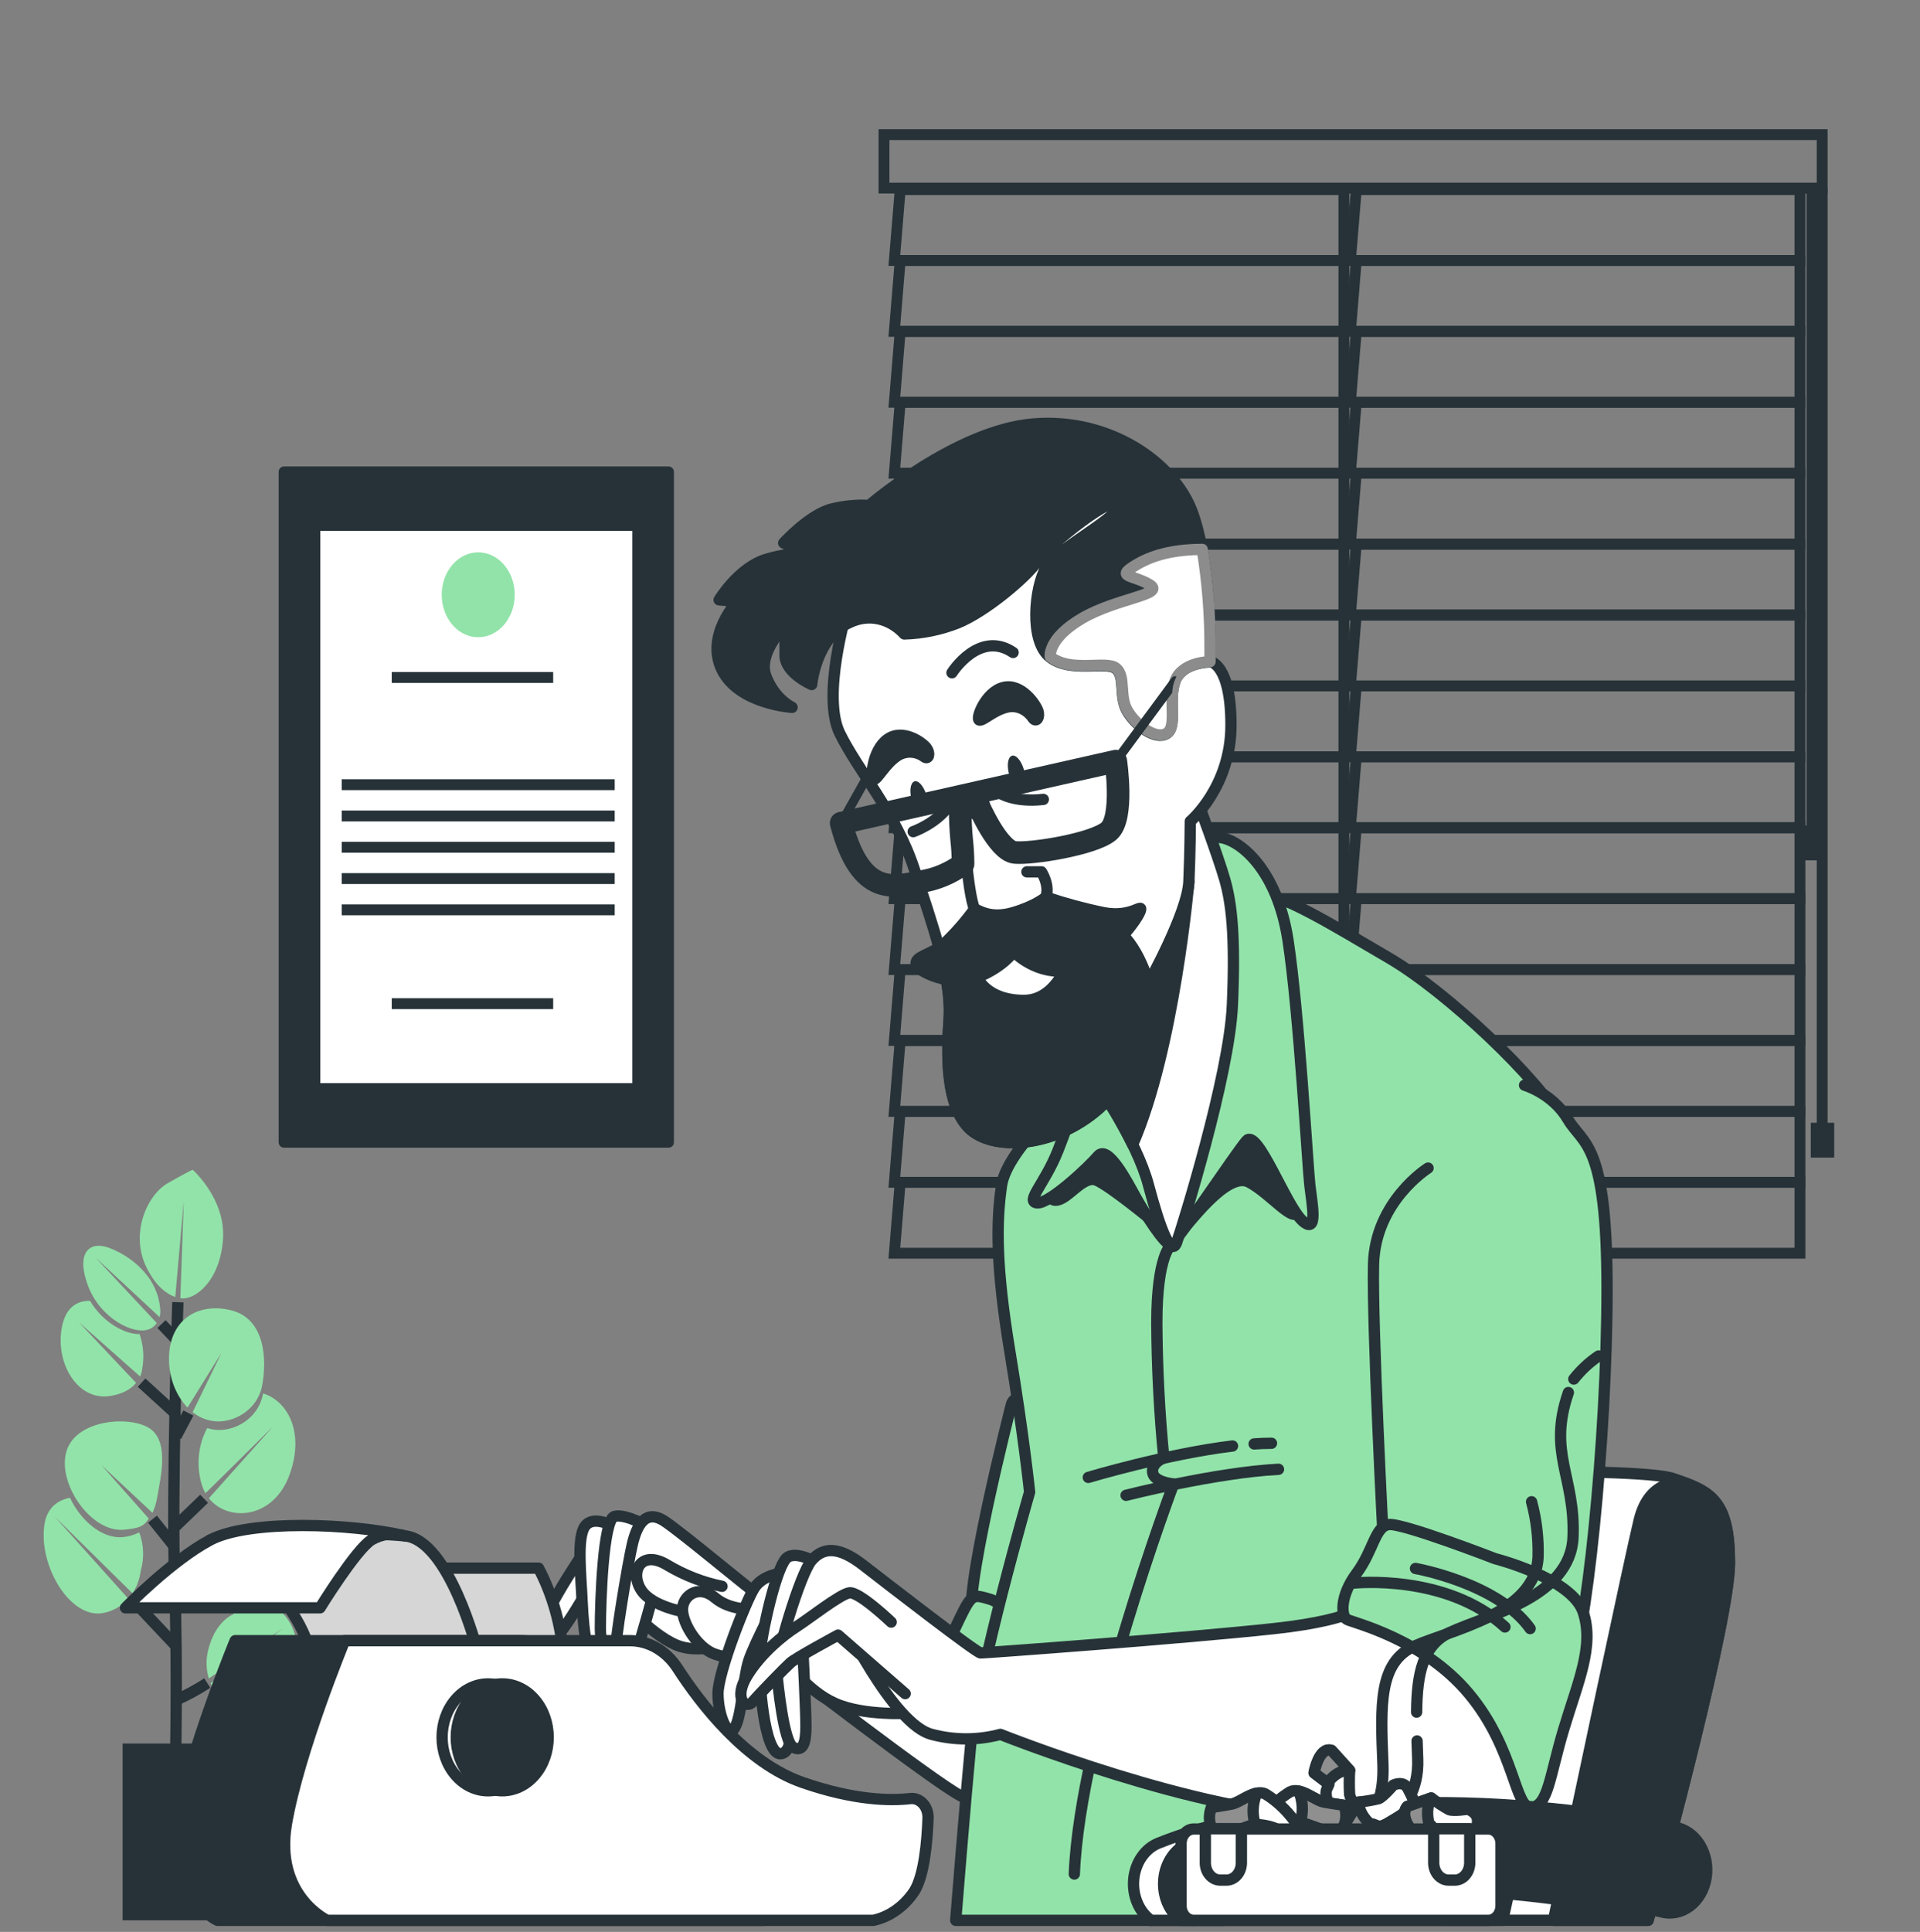 <svg width="168" height="169" viewBox="0 0 168 169" fill="none" xmlns="http://www.w3.org/2000/svg">
<rect x="0" y="0" width="168" height="169" fill="#808080" stroke="none"/>
<path d="M58.494 41.281H24.857V99.923H58.494V41.281Z" fill="#263238" stroke="#263238" stroke-width="0.952" stroke-linecap="round" stroke-linejoin="round"/>
<path d="M55.804 45.968H27.55V95.227H55.804V45.968Z" fill="white" stroke="#263238" stroke-width="0.952" stroke-linecap="round" stroke-linejoin="round"/>
<path d="M41.844 55.745C43.608 55.745 45.039 54.082 45.039 52.031C45.039 49.98 43.608 48.317 41.844 48.317C40.079 48.317 38.649 49.98 38.649 52.031C38.649 54.082 40.079 55.745 41.844 55.745Z" fill="#92E3A9"/>
<path d="M34.276 59.262H48.403" stroke="#263238" stroke-width="0.952" stroke-miterlimit="10"/>
<path d="M34.276 87.8H48.403" stroke="#263238" stroke-width="0.952" stroke-miterlimit="10"/>
<path d="M29.904 68.644H53.786" stroke="#263238" stroke-width="0.952" stroke-miterlimit="10"/>
<path d="M29.904 71.381H53.786" stroke="#263238" stroke-width="0.952" stroke-miterlimit="10"/>
<path d="M29.904 74.116H53.786" stroke="#263238" stroke-width="0.952" stroke-miterlimit="10"/>
<path d="M29.904 76.856H53.786" stroke="#263238" stroke-width="0.952" stroke-miterlimit="10"/>
<path d="M29.904 79.592H53.786" stroke="#263238" stroke-width="0.952" stroke-miterlimit="10"/>
<path d="M15.339 155.257C15.339 155.257 15.558 146.195 15.283 138.414C15.007 130.634 15.562 113.914 15.562 113.914" stroke="#263238" stroke-width="0.988" stroke-miterlimit="10"/>
<path d="M15.435 123.732L12.388 120.951" stroke="#263238" stroke-width="0.988" stroke-miterlimit="10"/>
<path d="M15.403 125.651L16.484 123.609" stroke="#263238" stroke-width="0.988" stroke-miterlimit="10"/>
<path d="M15.155 133.712L17.859 131.111" stroke="#263238" stroke-width="0.988" stroke-miterlimit="10"/>
<path d="M15.562 117.333L14.134 115.825" stroke="#263238" stroke-width="0.988" stroke-miterlimit="10"/>
<path d="M15.127 135.124L13.342 132.894" stroke="#263238" stroke-width="0.988" stroke-miterlimit="10"/>
<path d="M15.286 143.869L11.565 139.926" stroke="#263238" stroke-width="0.988" stroke-miterlimit="10"/>
<path d="M15.382 148.73C16.329 148.304 17.25 147.805 18.139 147.234" stroke="#263238" stroke-width="0.988" stroke-miterlimit="10"/>
<path d="M13.328 125.133C11.837 123.79 6.832 124.028 5.856 126.83C4.881 129.631 7.942 134.142 10.896 133.813C12.052 133.686 12.551 133.592 13.017 132.844L8.885 128.177L13.339 132.339C13.469 132.07 13.572 131.784 13.646 131.488C13.702 131.269 13.748 131.047 13.784 130.823C14.07 129.159 14.724 126.386 13.328 125.133Z" fill="#92E3A9"/>
<path d="M23.016 121.9C23.016 121.929 23.016 121.962 22.998 121.995C22.595 124.074 20.552 125.253 18.835 125.076C18.596 125.05 18.359 125.001 18.128 124.928C17.726 125.672 17.477 126.512 17.4 127.386C17.323 128.259 17.419 129.141 17.683 129.964C17.759 130.196 17.857 130.416 17.976 130.622C18.495 130.141 23.899 124.776 23.899 124.776L18.276 131.069C19.966 133.177 23.949 132.889 25.345 128.978C26.741 125.068 24.971 122.459 23.016 121.9Z" fill="#92E3A9"/>
<path d="M20.263 114.633C17.347 113.89 14.738 115.426 14.788 118.963C14.796 119.75 14.944 120.527 15.222 121.245C15.501 121.962 15.904 122.605 16.407 123.133L19.383 118.339L16.855 123.535C17.091 123.719 17.343 123.876 17.605 124.004C17.976 124.176 18.366 124.285 18.764 124.328C20.478 124.501 22.525 123.322 22.928 121.243C23.38 118.906 23.178 115.377 20.263 114.633Z" fill="#92E3A9"/>
<path d="M16.859 102.33C16.859 102.33 16.559 102.433 14.692 103.493C12.826 104.553 11.352 107.987 12.84 110.92C13.678 112.592 14.65 113.224 15.336 113.459L16.081 105.029L15.781 113.57C15.922 113.588 16.064 113.588 16.205 113.57C17.417 113.422 19.337 111.737 19.517 108.283C19.697 104.828 16.859 102.33 16.859 102.33Z" fill="#92E3A9"/>
<path d="M8.338 109.988L13.964 115.217C14.026 114.979 14.044 114.728 14.017 114.482C13.759 111.487 11.19 109.753 9.493 109.141C7.797 108.529 6.62 109.63 7.709 112.497C8.797 115.365 11.664 116.729 12.939 116.314C13.245 116.223 13.519 116.022 13.72 115.739L8.338 109.988Z" fill="#92E3A9"/>
<path d="M12.211 116.7C10.995 116.745 9.03 115.739 7.882 113.796C6.701 113.767 5.722 114.416 5.408 116.137C4.835 119.259 6.775 122.529 9.575 122.127C10.798 121.954 11.504 121.465 11.907 120.973L6.899 115.665L12.257 120.41C12.361 120.187 12.427 119.943 12.452 119.691C12.628 118.688 12.544 117.648 12.211 116.7Z" fill="#92E3A9"/>
<path d="M12.18 134.052C11.725 134.283 11.239 134.422 10.745 134.463C8.914 134.635 7.048 132.992 6.125 131.024C5.001 131.234 4.103 131.936 3.888 133.362C3.333 137.014 6.242 141.828 9.189 141.068C9.955 140.895 10.664 140.477 11.236 139.861L4.803 132.688L11.593 139.38C11.981 138.799 12.231 138.109 12.317 137.379C12.636 136.29 12.586 135.101 12.18 134.052Z" fill="#92E3A9"/>
<path d="M25.091 141.546C22.935 138.641 20.365 141.242 20.365 141.242C20.365 141.242 18.789 141.845 18.195 144.438C18.01 145.225 18.037 146.059 18.273 146.828L24.765 142.441L18.432 147.247C19.022 148.55 20.312 149.347 22.076 148.772C24.935 147.831 27.25 144.45 25.091 141.546Z" fill="#92E3A9"/>
<path d="M19.711 152.521H10.727V167.984H19.711V152.521Z" fill="#263238"/>
<path d="M117.589 16.584H78.767L78.255 22.787H117.589V16.584Z" stroke="#263238" stroke-width="0.948" stroke-miterlimit="10"/>
<path d="M117.589 22.786H78.767L78.255 28.989H117.589V22.786Z" stroke="#263238" stroke-width="0.948" stroke-miterlimit="10"/>
<path d="M117.589 28.989H78.767L78.255 35.192H117.589V28.989Z" stroke="#263238" stroke-width="0.948" stroke-miterlimit="10"/>
<path d="M117.589 35.192H78.767L78.255 41.395H117.589V35.192Z" stroke="#263238" stroke-width="0.948" stroke-miterlimit="10"/>
<path d="M117.589 41.395H78.767L78.255 47.599H117.589V41.395Z" stroke="#263238" stroke-width="0.948" stroke-miterlimit="10"/>
<path d="M117.589 47.6H78.767L78.255 53.803H117.589V47.6Z" stroke="#263238" stroke-width="0.948" stroke-miterlimit="10"/>
<path d="M117.589 53.802H78.767L78.255 60.005H117.589V53.802Z" stroke="#263238" stroke-width="0.948" stroke-miterlimit="10"/>
<path d="M117.589 60.005H78.767L78.255 66.208H117.589V60.005Z" stroke="#263238" stroke-width="0.948" stroke-miterlimit="10"/>
<path d="M117.589 66.208H78.767L78.255 72.411H117.589V66.208Z" stroke="#263238" stroke-width="0.948" stroke-miterlimit="10"/>
<path d="M117.589 72.411H78.767L78.255 78.614H117.589V72.411Z" stroke="#263238" stroke-width="0.948" stroke-miterlimit="10"/>
<path d="M117.589 78.614H78.767L78.255 84.817H117.589V78.614Z" stroke="#263238" stroke-width="0.948" stroke-miterlimit="10"/>
<path d="M117.589 84.817H78.767L78.255 91.02H117.589V84.817Z" stroke="#263238" stroke-width="0.948" stroke-miterlimit="10"/>
<path d="M117.589 91.02H78.767L78.255 97.224H117.589V91.02Z" stroke="#263238" stroke-width="0.948" stroke-miterlimit="10"/>
<path d="M117.589 97.224H78.767L78.255 103.427H117.589V97.224Z" stroke="#263238" stroke-width="0.948" stroke-miterlimit="10"/>
<path d="M117.589 103.427H78.767L78.255 109.63H117.589V103.427Z" stroke="#263238" stroke-width="0.948" stroke-miterlimit="10"/>
<path d="M157.496 16.584H118.674L118.162 22.787H157.496V16.584Z" stroke="#263238" stroke-width="0.948" stroke-miterlimit="10"/>
<path d="M157.496 22.786H118.674L118.162 28.989H157.496V22.786Z" stroke="#263238" stroke-width="0.948" stroke-miterlimit="10"/>
<path d="M157.496 28.989H118.674L118.162 35.192H157.496V28.989Z" stroke="#263238" stroke-width="0.948" stroke-miterlimit="10"/>
<path d="M157.496 35.192H118.674L118.162 41.395H157.496V35.192Z" stroke="#263238" stroke-width="0.948" stroke-miterlimit="10"/>
<path d="M157.496 41.395H118.674L118.162 47.599H157.496V41.395Z" stroke="#263238" stroke-width="0.948" stroke-miterlimit="10"/>
<path d="M157.496 47.6H118.674L118.162 53.803H157.496V47.6Z" stroke="#263238" stroke-width="0.948" stroke-miterlimit="10"/>
<path d="M157.496 53.802H118.674L118.162 60.005H157.496V53.802Z" stroke="#263238" stroke-width="0.948" stroke-miterlimit="10"/>
<path d="M157.496 60.005H118.674L118.162 66.208H157.496V60.005Z" stroke="#263238" stroke-width="0.948" stroke-miterlimit="10"/>
<path d="M157.496 66.208H118.674L118.162 72.411H157.496V66.208Z" stroke="#263238" stroke-width="0.948" stroke-miterlimit="10"/>
<path d="M157.496 72.411H118.674L118.162 78.614H157.496V72.411Z" stroke="#263238" stroke-width="0.948" stroke-miterlimit="10"/>
<path d="M157.496 78.614H118.674L118.162 84.817H157.496V78.614Z" stroke="#263238" stroke-width="0.948" stroke-miterlimit="10"/>
<path d="M157.496 84.817H118.674L118.162 91.02H157.496V84.817Z" stroke="#263238" stroke-width="0.948" stroke-miterlimit="10"/>
<path d="M157.496 91.02H118.674L118.162 97.224H157.496V91.02Z" stroke="#263238" stroke-width="0.948" stroke-miterlimit="10"/>
<path d="M157.496 97.224H118.674L118.162 103.427H157.496V97.224Z" stroke="#263238" stroke-width="0.948" stroke-miterlimit="10"/>
<path d="M157.496 103.427H118.674L118.162 109.63H157.496V103.427Z" stroke="#263238" stroke-width="0.948" stroke-miterlimit="10"/>
<path d="M159.44 11.777H77.35V16.456H159.44V11.777Z" stroke="#263238" stroke-width="0.948" stroke-miterlimit="10"/>
<path d="M159.44 16.46V98.875" stroke="#263238" stroke-width="0.948" stroke-miterlimit="10"/>
<path d="M158.546 16.592V73.134" stroke="#263238" stroke-width="0.948" stroke-miterlimit="10"/>
<path d="M160.019 98.69H158.917V100.79H160.019V98.69Z" fill="#263238" stroke="#263238" stroke-width="0.948" stroke-miterlimit="10"/>
<path d="M159.026 72.686H157.923V74.786H159.026V72.686Z" fill="#263238" stroke="#263238" stroke-width="0.948" stroke-miterlimit="10"/>
<path d="M144.21 167.987C145.624 162.861 151.328 141.626 151.328 136.73C151.328 131.155 149.628 130.436 146.38 129.335C143.132 128.234 116.207 128.797 112.959 129.697C109.711 130.596 108.315 134.215 107.696 137.432C107.138 140.353 101.921 163.469 100.907 167.967L144.21 167.987Z" fill="white" stroke="#263238" stroke-width="0.988" stroke-linecap="round" stroke-linejoin="round"/>
<path d="M144.21 167.988C145.624 162.862 151.328 141.627 151.328 136.731C151.328 131.735 149.96 130.638 147.334 129.689L147.306 129.718C147.306 129.718 144.365 129.18 143.436 132.955C142.701 135.946 137.897 158.651 135.925 167.988H144.21Z" fill="#263238" stroke="#263238" stroke-width="0.988" stroke-linecap="round" stroke-linejoin="round"/>
<path d="M54.002 139.622C54.002 139.622 56.829 142.909 59.141 143.887C61.452 144.864 64.156 143.476 64.156 143.476C64.156 143.476 62.442 137.786 58.526 135.227C54.61 132.668 53.023 136.78 54.002 139.622Z" fill="white" stroke="#263238" stroke-width="0.988" stroke-linecap="round" stroke-linejoin="round"/>
<path d="M51.188 135.642C51.188 135.642 46.173 142.892 47.272 143.886C48.371 144.88 51.309 139.055 51.676 138.768C52.044 138.48 52.779 135.781 51.188 135.642Z" fill="white" stroke="#263238" stroke-width="0.988" stroke-linecap="round" stroke-linejoin="round"/>
<path d="M53.634 133.509C53.634 133.509 51.92 132.511 51.188 133.509C50.457 134.507 50.835 137.773 50.941 140.189C51.047 142.604 51.432 146.305 52.655 145.451C53.878 144.597 53.758 137.773 53.758 136.208C53.761 135.306 53.719 134.405 53.634 133.509Z" fill="white" stroke="#263238" stroke-width="0.988" stroke-linecap="round" stroke-linejoin="round"/>
<path d="M56.939 133.649C56.939 133.649 54.733 132.372 53.758 132.655C52.782 132.939 52.532 140.05 52.532 142.465C52.532 144.881 54.122 146.306 54.613 145.312C55.105 144.318 55.592 136.919 55.96 135.781C56.214 135.029 56.543 134.314 56.939 133.649Z" fill="white" stroke="#263238" stroke-width="0.988" stroke-linecap="round" stroke-linejoin="round"/>
<path d="M84.235 145.451C84.235 145.451 83.624 144.313 78.732 143.175C73.84 142.037 67.231 140.049 66.496 139.622C65.761 139.195 59.872 134.224 58.162 133.082C56.451 131.94 55.712 133.493 55.334 135.07C54.956 136.648 53.744 143.886 53.864 144.597C53.984 145.307 55.087 146.306 55.454 145.311C55.822 144.317 57.413 138.628 57.536 138.057C57.66 137.486 61.572 142.608 62.551 143.746C63.531 144.884 64.63 145.595 65.976 145.595C66.712 145.602 67.448 145.554 68.178 145.451C68.178 145.451 81.634 155.832 84.083 157.11C86.532 158.387 88.607 156.826 88.851 155.976C89.095 155.125 89.342 150.003 87.996 148.171C86.649 146.338 84.235 145.451 84.235 145.451Z" fill="white" stroke="#263238" stroke-width="0.988" stroke-linecap="round" stroke-linejoin="round"/>
<path d="M63.177 138.768C61.516 138.432 59.908 137.809 58.406 136.919C56.08 135.498 55.101 137.49 56.08 139.055C57.059 140.621 60.116 141.044 60.116 141.044C60.116 141.044 61.954 144.457 64.524 145.312C65.271 145.553 66.06 145.561 66.811 145.336C67.562 145.111 68.249 144.661 68.804 144.03" fill="white"/>
<path d="M63.177 138.768C61.516 138.432 59.908 137.809 58.406 136.919C56.08 135.498 55.101 137.49 56.08 139.055C57.059 140.621 60.116 141.044 60.116 141.044C60.116 141.044 61.954 144.457 64.524 145.312C65.271 145.553 66.06 145.561 66.811 145.336C67.562 145.111 68.249 144.661 68.804 144.03" stroke="#263238" stroke-width="0.988" stroke-linecap="round" stroke-linejoin="round"/>
<path d="M88.501 122.845C88.501 122.845 83.973 140.476 85.196 141.897C86.419 143.319 90.579 146.872 91.205 146.005C91.83 145.139 93.65 138.04 93.65 133.92C93.65 129.799 89.356 120.285 88.501 122.845Z" fill="#92E3A9" stroke="#263238" stroke-width="0.988" stroke-linecap="round" stroke-linejoin="round"/>
<path d="M92.657 144.741C92.657 144.741 88.133 140.333 86.649 139.906C85.165 139.479 85.058 139.339 83.959 141.615C82.86 143.891 82.493 144.901 83.472 145.723C84.451 146.544 87.875 151.979 90.077 152.407C92.279 152.834 92.905 148.865 92.657 144.741Z" fill="#92E3A9" stroke="#263238" stroke-width="0.988" stroke-linecap="round" stroke-linejoin="round"/>
<path d="M83.624 167.988H131.486C131.886 166.206 134.699 153.528 135.727 147.584C136.83 141.188 138.788 118.721 138.788 115.024C138.788 111.327 138.665 101.878 136.706 98.181C134.748 94.484 126.676 86.806 121.537 83.803C116.398 80.8 112.347 78.257 109.672 77.974C106.996 77.691 97.192 87.073 94.121 95.322C94.121 95.322 88.112 100.441 87.635 103.711C87.158 106.981 87.147 110.879 88.37 118.273C89.593 125.668 90.091 130.528 90.091 130.528C90.091 130.528 85.564 146.163 84.942 152.563C84.394 158.388 83.737 166.567 83.624 167.988Z" fill="#92E3A9" stroke="#263238" stroke-width="0.988" stroke-linecap="round" stroke-linejoin="round"/>
<path d="M92.675 103.253C92.675 103.253 91.329 104.995 92.375 104.995C93.421 104.995 94.771 102.732 95.969 103.253C97.167 103.775 100.758 106.733 100.758 106.733C100.758 106.733 102.706 108.302 103.303 107.78C103.9 107.259 107.346 102.387 109.294 103.414C111.241 104.441 113.334 107.242 113.634 105.85C113.934 104.457 111.687 97.843 110.789 94.713C109.891 91.582 100.461 89.841 97.005 93.32C93.548 96.8 92.675 103.253 92.675 103.253Z" fill="#263238" stroke="#263238" stroke-width="0.988" stroke-linecap="round" stroke-linejoin="round"/>
<path d="M102.487 108.887C102.487 108.887 101.221 109.762 101.221 115.735C101.245 119.679 101.449 123.618 101.833 127.537C101.833 127.537 100.733 127.948 100.857 128.815C100.981 129.681 102.692 129.813 102.692 129.813C102.692 129.813 94.495 151.585 94.004 163.938" stroke="#263238" stroke-width="0.988" stroke-linecap="round" stroke-linejoin="round"/>
<path d="M109.736 126.312C110.262 126.275 110.771 126.255 111.255 126.255" stroke="#263238" stroke-width="0.988" stroke-linecap="round" stroke-linejoin="round"/>
<path d="M95.227 129.241C95.227 129.241 102.084 127.187 107.845 126.493" stroke="#263238" stroke-width="0.988" stroke-linecap="round" stroke-linejoin="round"/>
<path d="M98.532 130.807C98.532 130.807 106.36 128.815 111.867 128.531" stroke="#263238" stroke-width="0.988" stroke-linecap="round" stroke-linejoin="round"/>
<path d="M94.944 93.909C94.944 93.909 93.704 97.795 92.558 100.679C91.413 103.562 89.695 105.115 90.745 105.226C91.795 105.337 95.23 102.12 96.089 101.118C96.948 100.116 98.666 103.447 99.337 104.667C100.009 105.887 102.009 109.104 102.486 108.882C102.964 108.66 108.117 100.896 109.071 99.787C110.025 98.678 112.51 105.444 113.941 106.771C115.373 108.098 114.8 105.329 114.609 103.665C114.419 102.001 113.655 88.465 112.701 82.254C111.747 76.043 108.498 73.488 106.781 73.266C105.063 73.044 102.186 73.266 100.482 75.817C98.779 78.368 94.944 93.909 94.944 93.909Z" fill="#92E3A9" stroke="#263238" stroke-width="0.988" stroke-linecap="round" stroke-linejoin="round"/>
<path d="M95.898 94.689C95.898 94.689 99.433 99.68 100.493 103.673C101.553 107.666 102.497 109.999 102.967 108.664C103.437 107.329 107.562 94.13 107.834 87.919C108.106 81.708 107.739 78.931 107.166 76.934C106.593 74.938 104.78 70.057 104.78 70.057C104.78 70.057 101.345 69.614 100.295 72.387C99.246 75.159 97.142 85.479 95.997 88.819C95.306 90.685 95.27 92.792 95.898 94.689Z" fill="white" stroke="#263238" stroke-width="0.988" stroke-linecap="round" stroke-linejoin="round"/>
<path d="M104.028 77.123L100.539 73.886L98.468 79.177C97.581 82.874 96.637 86.945 95.994 88.81C95.301 90.681 95.267 92.793 95.898 94.693C97.086 96.406 98.159 98.223 99.108 100.128C102.755 91.784 104.028 77.123 104.028 77.123Z" fill="#263238" stroke="#263238" stroke-width="0.988" stroke-linecap="round" stroke-linejoin="round"/>
<path d="M74.091 53.461C74.091 53.461 71.882 60.88 73.476 64.142C75.07 67.403 78.385 71.125 79.983 75.981C81.581 80.837 83.295 85.68 83.051 89.102C82.807 92.524 82.803 96.665 84.769 98.661C86.734 100.658 92.131 100.514 96.181 96.948C100.232 93.382 100.493 85.98 100.493 85.98C100.493 85.98 103.911 79.847 104.027 77.123C104.144 74.399 104.151 71.844 104.151 71.844C104.151 71.844 107.71 68.849 107.71 63.431C107.71 58.013 105.869 57.865 105.869 57.865C104.596 56.108 103.742 53.993 103.395 51.731C102.783 47.882 101.801 43.745 98.857 42.603C95.912 41.461 88.547 43.745 83.885 46.884C79.223 50.022 74.091 53.461 74.091 53.461Z" fill="white" stroke="#263238" stroke-width="0.988" stroke-linecap="round" stroke-linejoin="round"/>
<path d="M79.124 55.458C78.495 54.772 77.708 54.314 76.858 54.136C76.009 53.959 75.134 54.072 74.339 54.459C71.391 55.745 71.023 59.882 71.023 59.882C71.023 59.882 68.691 58.884 68.691 57.315V54.747C68.691 54.747 66.362 57.027 66.973 59.023C67.415 60.282 68.248 61.3 69.306 61.879C69.306 61.879 64.644 61.591 63.17 58.592C61.696 55.593 64.52 52.603 64.52 52.603L62.923 52.475C62.923 52.475 64.644 49.624 67.097 48.91C69.55 48.195 70.78 48.499 70.78 48.499L68.571 47.501C68.571 47.501 70.9 44.933 72.865 44.506C73.91 44.253 74.979 44.156 76.046 44.218C76.046 44.218 83.652 37.645 90.403 37.087C97.153 36.528 102.674 40.513 104.268 44.645C105.862 48.778 105.865 55.63 105.865 56.772V57.91C105.865 57.91 103.391 57.91 102.798 59.623C102.204 61.336 103.041 63.616 102.059 64.187C101.076 64.758 99.362 63.477 98.624 62.191C97.885 60.905 98.503 59.196 97.641 58.493C96.778 57.791 93.714 58.904 91.876 57.495C90.038 56.086 90.526 51.362 91.523 49.653C92.52 47.944 98.274 45.089 97.906 44.091C97.538 43.093 91.77 47.657 90.788 49.082C89.805 50.508 86.246 53.502 83.793 54.501C82.287 55.092 80.713 55.415 79.124 55.458Z" fill="#263238" stroke="#263238" stroke-width="0.988" stroke-linecap="round" stroke-linejoin="round"/>
<path d="M102.069 64.158C103.052 63.587 102.193 61.307 102.808 59.594C103.423 57.881 105.876 57.881 105.876 57.881V56.743C105.891 53.829 105.662 50.921 105.194 48.059C103.073 48.059 101.083 48.441 99.539 49.344C97.499 50.528 99.03 50.232 100.557 51.123C102.084 52.015 97.754 52.306 94.7 54.081C91.647 55.856 91.897 57.454 91.897 57.454C93.735 58.883 96.803 57.741 97.662 58.452C98.521 59.163 97.909 60.88 98.645 62.149C99.38 63.418 101.09 64.729 102.069 64.158Z" fill="white" stroke="#8C8C8C" stroke-width="0.988" stroke-linecap="round" stroke-linejoin="round"/>
<path d="M102.942 59.184C102.87 59.15 102.789 59.144 102.713 59.166C102.637 59.188 102.569 59.238 102.518 59.307L97.362 66.291C97.315 66.356 97.285 66.435 97.275 66.519C97.266 66.603 97.276 66.688 97.307 66.765C97.337 66.842 97.386 66.907 97.447 66.954C97.508 67 97.579 67.025 97.651 67.026C97.707 67.027 97.761 67.013 97.811 66.986C97.862 66.959 97.906 66.919 97.941 66.87L102.568 60.601C102.587 60.1 102.716 59.612 102.942 59.184Z" fill="#263238"/>
<path d="M96.814 80.82C94.22 79.847 88.614 80.528 87.441 81.502C87.441 81.502 84.327 84.197 82.758 85.475C83.008 86.665 83.107 87.891 83.051 89.114C82.803 92.54 82.803 96.677 84.769 98.674C86.734 100.67 92.131 100.526 96.181 96.96C100.232 93.395 100.493 85.98 100.493 85.98C100.493 85.98 99.412 81.798 96.814 80.82Z" fill="#263238" stroke="#263238" stroke-width="0.988" stroke-linecap="round" stroke-linejoin="round"/>
<path d="M85.514 85.495C85.514 85.495 86.292 87.512 89.6 87.512C92.908 87.512 93.926 82.78 93.926 82.78C93.926 82.78 91.127 81.301 88.837 81.893C86.546 82.484 85.514 85.495 85.514 85.495Z" fill="white" stroke="#263238" stroke-width="0.988" stroke-linecap="round" stroke-linejoin="round"/>
<path d="M81.054 69.527C81.291 70.312 81.203 71.064 80.853 71.207C80.503 71.351 80.029 70.825 79.792 70.041C79.555 69.256 79.644 68.5 79.994 68.361C80.344 68.221 80.803 68.739 81.054 69.527Z" fill="#263238"/>
<path d="M89.579 67.289C89.816 68.074 89.724 68.825 89.377 68.969C89.031 69.113 88.554 68.591 88.317 67.802C88.08 67.014 88.172 66.266 88.522 66.122C88.872 65.978 89.342 66.504 89.579 67.289Z" fill="#263238"/>
<path d="M73.6 72.005L97.634 66.582C97.634 66.582 98.373 71.577 97.022 72.715C95.672 73.853 90.272 74.716 88.801 74.572C87.331 74.428 85.62 70.464 85.62 70.464L84.019 70.875C84.022 71.733 84.063 72.59 84.143 73.442C84.217 74.105 84.258 74.771 84.267 75.439V75.583C83.153 76.398 81.9 76.923 80.594 77.123C78.265 77.567 75.318 78.565 73.6 72.005Z" stroke="#263238" stroke-width="1.976" stroke-linecap="round" stroke-linejoin="round"/>
<path d="M84.03 70.863L83.867 69.935" stroke="#263238" stroke-width="1.976" stroke-linecap="round" stroke-linejoin="round"/>
<path d="M85.631 70.465L85.348 69.536" stroke="#263238" stroke-width="1.976" stroke-linecap="round" stroke-linejoin="round"/>
<path d="M75.608 67.757C75.546 67.788 75.493 67.84 75.456 67.905L73.278 71.783C73.241 71.85 73.219 71.927 73.217 72.007C73.214 72.086 73.229 72.165 73.262 72.236C73.295 72.306 73.343 72.365 73.402 72.406C73.46 72.447 73.528 72.468 73.596 72.469C73.66 72.469 73.723 72.45 73.779 72.415C73.835 72.38 73.883 72.329 73.918 72.267L76.039 68.476L75.608 67.757Z" fill="#263238"/>
<path d="M84.253 71.536C84.253 71.536 84.634 78.043 85.271 79.522C85.907 81.001 91.127 79.522 91.509 78.487C91.891 77.452 91.127 76.269 91.127 76.269H89.855" stroke="#263238" stroke-width="0.988" stroke-linecap="round" stroke-linejoin="round"/>
<path d="M80.913 66.233C80.58 65.983 80.198 65.834 79.803 65.799C79.408 65.765 79.012 65.846 78.651 66.036C77.481 66.718 76.809 68.176 76.473 68.176C76.138 68.176 76.307 65.65 77.647 64.676C78.986 63.702 80.743 64.968 81.079 65.452C81.415 65.937 81.245 66.442 80.913 66.233Z" fill="#263238" stroke="#263238" stroke-width="0.988" stroke-linecap="round" stroke-linejoin="round"/>
<path d="M90.42 62.869C90.179 62.504 89.862 62.216 89.499 62.032C89.137 61.847 88.74 61.772 88.346 61.813C87.045 62.002 85.999 63.12 85.68 62.988C85.362 62.857 86.246 60.523 87.801 60.137C89.356 59.751 90.629 61.612 90.816 62.191C91.003 62.77 90.682 63.181 90.42 62.869Z" fill="#263238" stroke="#263238" stroke-width="0.988" stroke-linecap="round" stroke-linejoin="round"/>
<path d="M79.905 72.751C79.905 72.751 81.916 72.07 83.086 70.414" stroke="#263238" stroke-width="0.988" stroke-linecap="round" stroke-linejoin="round"/>
<path d="M87.441 69.347C87.441 69.347 88.695 70.222 91.29 69.93" stroke="#263238" stroke-width="0.988" stroke-linecap="round" stroke-linejoin="round"/>
<path d="M85.271 79.522C84.462 80.639 83.562 81.662 82.584 82.579C81.415 83.548 80.075 83.647 80.16 84.329C80.245 85.01 83.256 86.382 85.514 85.495C87.773 84.608 88.695 83.256 88.695 83.256C89.379 83.91 90.171 84.394 91.022 84.677C91.874 84.959 92.766 85.035 93.644 84.9C96.573 84.415 99.422 80.619 99.754 79.744C100.087 78.869 99.087 80.327 96.573 79.838C94.869 79.49 93.182 79.034 91.519 78.475C91.519 78.475 90.632 79.255 88.625 79.838C86.617 80.422 85.613 79.588 85.271 79.522Z" fill="#263238" stroke="#263238" stroke-width="0.988" stroke-linecap="round" stroke-linejoin="round"/>
<path d="M83.298 58.851C83.298 58.851 85.684 55.08 88.646 57.076" stroke="#263238" stroke-width="0.988" stroke-linecap="round" stroke-linejoin="round"/>
<path d="M65.856 140.76C65.856 140.76 63.898 140.903 62.555 139.765C61.212 138.628 59.862 139.478 59.728 140.616C59.593 141.754 60.827 143.902 62.294 144.596C63.76 145.291 67.433 145.167 68.302 145.311C69.171 145.455 70.504 147.87 73.07 149.008C75.636 150.146 79.679 149.863 79.679 149.863C79.679 149.863 79.555 145.172 78.209 142.879C76.862 140.587 72.338 138.188 70.257 139.182C68.828 139.842 67.356 140.369 65.856 140.76Z" fill="white" stroke="#263238" stroke-width="0.988" stroke-linecap="round" stroke-linejoin="round"/>
<path d="M68.33 137.63C68.33 137.63 66.74 137.774 66.005 138.912C65.269 140.05 62.824 146.306 62.824 148.155C62.824 150.003 63.679 152.135 64.29 151.141C64.902 150.147 65.011 146.873 65.503 145.316C65.994 143.759 68.44 139.06 68.807 138.772C69.175 138.485 68.684 137.511 68.33 137.63Z" fill="white" stroke="#263238" stroke-width="0.988" stroke-linecap="round" stroke-linejoin="round"/>
<path d="M71.865 136.919C71.865 136.919 69.906 135.642 68.931 136.209C67.956 136.775 66.605 143.036 66.482 144.885C66.358 146.733 66.835 153.557 68.32 153.413C69.804 153.269 69.037 149.013 69.037 146.162C69.037 143.311 71.483 139.179 71.483 139.179L71.865 136.919Z" fill="white" stroke="#263238" stroke-width="0.988" stroke-linecap="round" stroke-linejoin="round"/>
<path d="M119.819 140.05C119.819 140.05 119.328 141.615 111.499 142.465C103.671 143.316 86.175 144.597 85.808 144.597C85.44 144.597 77.735 138.628 75.533 136.92C73.331 135.211 71.999 135.358 71.006 136.509C70.013 137.659 67.825 145.037 67.948 146.175C68.072 147.313 68.56 152.431 69.415 152.859C70.271 153.286 70.518 152.448 70.518 151.01C70.518 149.572 70.271 144.753 70.271 144.753L73.575 141.34C73.575 141.34 78.103 150.866 81.528 151.721C83.505 152.245 85.559 152.245 87.536 151.721C87.536 151.721 105.028 158.704 115.673 158.832C126.319 158.959 133.533 160.253 135.003 155.545C136.473 150.837 125.336 140.346 123.99 139.762C122.643 139.179 119.819 140.05 119.819 140.05Z" fill="white" stroke="#263238" stroke-width="0.988" stroke-linecap="round" stroke-linejoin="round"/>
<path d="M77.979 141.898C77.979 141.898 75.151 139.195 74.31 139.339C73.469 139.482 70.776 141.614 69.659 142.325C68.542 143.036 66.602 144.597 65.379 146.589C64.156 148.582 65.255 149.576 65.867 148.865C66.478 148.154 68.694 145.878 69.171 145.451C69.648 145.024 73.331 143.036 73.331 143.036L79.202 148.154" fill="white"/>
<path d="M77.979 141.898C77.979 141.898 75.151 139.195 74.31 139.339C73.469 139.482 70.776 141.614 69.659 142.325C68.542 143.036 66.602 144.597 65.379 146.589C64.156 148.582 65.255 149.576 65.867 148.865C66.478 148.154 68.694 145.878 69.171 145.451C69.648 145.024 73.331 143.036 73.331 143.036L79.202 148.154" stroke="#263238" stroke-width="0.988" stroke-linecap="round" stroke-linejoin="round"/>
<path d="M124.955 102.181C124.955 102.181 120.307 105.086 120.183 110.631C120.06 116.177 121.042 134.803 121.042 134.803C121.042 134.803 119.452 137.646 121.53 139.355C123.608 141.063 135.6 149.308 137.191 146.605C138.781 143.902 140.616 125.704 140.616 112.763C140.616 99.823 138.534 100.193 137.191 97.917C135.848 95.641 133.398 94.931 133.398 94.931" fill="#92E3A9"/>
<path d="M124.955 102.181C124.955 102.181 120.307 105.086 120.183 110.631C120.06 116.177 121.042 134.803 121.042 134.803C121.042 134.803 119.452 137.646 121.53 139.355C123.608 141.063 135.6 149.308 137.191 146.605C138.781 143.902 140.616 125.704 140.616 112.763C140.616 99.823 138.534 100.193 137.191 97.917C135.848 95.641 133.398 94.931 133.398 94.931" stroke="#263238" stroke-width="0.988" stroke-linecap="round" stroke-linejoin="round"/>
<path d="M130.829 136.353C130.829 136.353 122.753 133.222 121.53 133.366C120.307 133.51 120.183 135.642 118.702 137.63C117.221 139.619 117.352 141.369 117.84 141.656C118.328 141.944 124.495 143.328 128.531 148.163C132.568 152.998 132.525 158.248 133.996 158.109C135.466 157.969 135.586 155.406 136.823 151.281C138.06 147.157 139.513 144.03 138.534 141.044C137.555 138.057 130.829 136.353 130.829 136.353Z" fill="#92E3A9" stroke="#263238" stroke-width="0.988" stroke-linecap="round" stroke-linejoin="round"/>
<path d="M118.473 138.485C118.473 138.485 126.545 137.63 131.684 142.326" stroke="#263238" stroke-width="0.988" stroke-linecap="round" stroke-linejoin="round"/>
<path d="M123.855 137.207C123.855 137.207 131.073 138.485 133.886 142.465" stroke="#263238" stroke-width="0.988" stroke-linecap="round" stroke-linejoin="round"/>
<path d="M100.726 167.988H104.466C120.12 162.323 142.443 167.167 142.669 167.232C143.097 167.357 143.542 167.38 143.978 167.298C144.414 167.216 144.831 167.031 145.203 166.756C145.575 166.48 145.895 166.119 146.143 165.695C146.391 165.271 146.562 164.792 146.646 164.289C146.729 163.785 146.724 163.267 146.629 162.766C146.534 162.265 146.353 161.792 146.095 161.375C145.838 160.958 145.51 160.607 145.132 160.343C144.753 160.079 144.333 159.907 143.895 159.838C142.874 159.608 118.709 154.333 101.38 161.23C100.798 161.46 100.284 161.878 99.899 162.434C99.513 162.991 99.272 163.664 99.203 164.374C99.135 165.084 99.242 165.802 99.511 166.445C99.781 167.087 100.203 167.627 100.726 168V167.988Z" fill="white" stroke="#263238" stroke-width="0.988" stroke-linecap="round" stroke-linejoin="round"/>
<path d="M103.36 167.988H107.095C122.749 162.323 145.072 167.167 145.302 167.232C145.73 167.358 146.176 167.381 146.613 167.299C147.049 167.218 147.466 167.033 147.839 166.758C148.212 166.482 148.532 166.121 148.78 165.696C149.029 165.271 149.2 164.792 149.283 164.288C149.367 163.784 149.361 163.265 149.265 162.763C149.17 162.262 148.988 161.788 148.73 161.372C148.471 160.955 148.143 160.604 147.764 160.34C147.384 160.077 146.963 159.906 146.525 159.838C145.507 159.608 121.339 154.333 104.01 161.23C103.428 161.461 102.914 161.879 102.529 162.435C102.144 162.992 101.903 163.665 101.835 164.375C101.767 165.086 101.874 165.804 102.144 166.446C102.414 167.088 102.836 167.627 103.36 168V167.988Z" fill="#263238" stroke="#263238" stroke-width="0.988" stroke-linecap="round" stroke-linejoin="round"/>
<path d="M118.116 160.462C118.116 160.462 121.212 159.521 121.007 154.337C120.802 149.152 120.604 145.377 123.834 143.964C127.065 142.551 134.381 141.134 134.582 136.184C134.625 134.554 134.433 132.928 134.013 131.373" stroke="#263238" stroke-width="0.988" stroke-linecap="round" stroke-linejoin="round"/>
<path d="M123.954 149.773C123.986 146.351 124.513 143.887 126.888 142.79C130.136 141.274 137.435 139.758 137.64 134.45C137.845 129.143 135.406 127.126 137.233 121.818" stroke="#263238" stroke-width="0.988" stroke-linecap="round" stroke-linejoin="round"/>
<path d="M118.777 160.463C118.777 160.463 124.251 159.452 124.05 153.89C124.029 153.343 124.011 152.814 123.993 152.296" stroke="#263238" stroke-width="0.988" stroke-linecap="round" stroke-linejoin="round"/>
<path d="M137.707 120.639C138.338 119.843 139.07 119.163 139.877 118.622" stroke="#263238" stroke-width="0.988" stroke-linecap="round" stroke-linejoin="round"/>
<path d="M116.511 153.122L118.091 154.884C118.054 155.582 118.054 156.281 118.091 156.979C118.165 157.439 118.918 158.622 118.918 158.622C118.918 158.622 119.165 159.711 118.483 160.044C117.801 160.376 116.967 160.836 116.917 160.228C116.868 159.62 116.649 159.288 116.38 158.343C116.112 157.398 115.914 156.921 116.094 156.502L116.278 156.092L114.984 155.089C114.984 155.089 115.394 152.768 116.511 153.122Z" fill="white" stroke="#263238" stroke-width="0.988" stroke-linecap="round" stroke-linejoin="round"/>
<path d="M114.984 155.089L116.158 155.964C117.108 154.703 118.098 154.867 118.098 154.867L116.511 153.122C115.394 152.768 114.984 155.089 114.984 155.089Z" fill="#8F8F8F" stroke="#263238" stroke-width="0.988" stroke-linecap="round" stroke-linejoin="round"/>
<path d="M107.417 161.033L108.435 159.702C108.435 159.702 109.962 159.702 110.344 159.111C111.053 158.139 111.917 157.336 112.888 156.744C113.779 156.301 115.051 157.484 115.815 157.632C116.578 157.78 117.582 157.928 117.582 157.928C117.691 158.206 117.747 158.509 117.747 158.815C117.747 159.121 117.691 159.424 117.582 159.702L117.2 160.59L113.924 159.406C113.924 159.406 112.397 159.406 111.634 159.998C110.87 160.59 110.743 161.641 109.866 161.641C109.032 161.555 108.209 161.35 107.417 161.033Z" fill="white" stroke="#263238" stroke-width="0.988" stroke-linecap="round" stroke-linejoin="round"/>
<path d="M115.815 157.641C115.249 157.53 114.401 156.848 113.634 156.688C113.92 157.347 114.015 158.096 113.906 158.824C113.874 159.029 113.835 159.234 113.793 159.419H113.924L117.236 160.602L117.6 159.695C117.709 159.416 117.765 159.113 117.765 158.807C117.765 158.501 117.709 158.199 117.6 157.92C117.6 157.92 116.578 157.78 115.815 157.641Z" fill="#8F8F8F" stroke="#263238" stroke-width="0.988" stroke-linecap="round" stroke-linejoin="round"/>
<path d="M116.186 161.218L115.168 159.887C115.168 159.887 113.641 159.887 113.259 159.295C112.55 158.324 111.686 157.52 110.715 156.929C109.82 156.485 108.548 157.668 107.785 157.816C107.021 157.964 106.017 158.112 106.017 158.112C105.908 158.391 105.852 158.693 105.852 158.999C105.852 159.306 105.908 159.608 106.017 159.887L106.399 160.774L109.707 159.591C109.707 159.591 111.238 159.591 112.001 160.183C112.765 160.774 112.892 161.826 113.768 161.826C114.592 161.736 115.404 161.532 116.186 161.218Z" fill="white" stroke="#263238" stroke-width="0.988" stroke-linecap="round" stroke-linejoin="round"/>
<path d="M107.785 157.817C108.354 157.706 109.198 157.029 109.965 156.864C109.682 157.525 109.587 158.273 109.693 159C109.729 159.21 109.767 159.411 109.81 159.596H109.683L106.374 160.779L105.993 159.892C105.884 159.613 105.827 159.311 105.827 159.005C105.827 158.698 105.884 158.396 105.993 158.117C105.993 158.117 107.021 157.965 107.785 157.817Z" fill="#8F8F8F" stroke="#263238" stroke-width="0.988" stroke-linecap="round" stroke-linejoin="round"/>
<path d="M117.6 159.694L118.872 157.64C119.466 157.584 120.056 157.485 120.639 157.344C121.021 157.197 121.912 156.161 121.912 156.161C121.912 156.161 122.802 155.718 123.184 156.457C123.566 157.197 124.075 158.1 123.566 158.232C123.057 158.363 122.802 158.675 122.039 159.119C121.275 159.563 120.894 159.858 120.512 159.711L120.13 159.563L119.494 161.206C119.494 161.206 117.458 161.033 117.6 159.694Z" fill="white" stroke="#263238" stroke-width="0.988" stroke-linecap="round" stroke-linejoin="round"/>
<path d="M119.508 161.181L120.084 159.706C118.872 158.79 118.872 157.652 118.872 157.652L117.6 159.706C117.458 161.033 119.508 161.181 119.508 161.181Z" fill="#8F8F8F" stroke="#263238" stroke-width="0.988" stroke-linecap="round" stroke-linejoin="round"/>
<path d="M123.134 158.027L125.227 157.283C125.731 157.662 126.255 158.003 126.796 158.306C127.178 158.458 128.425 158.269 128.425 158.269C128.425 158.269 129.366 158.544 129.281 159.403C129.196 160.262 129.136 161.325 128.655 161.083C128.175 160.841 127.818 160.894 126.98 160.705C126.142 160.516 125.683 160.483 125.457 160.097L125.234 159.695L123.877 160.516C123.877 160.516 122.336 158.992 123.134 158.027Z" fill="white" stroke="#263238" stroke-width="0.988" stroke-linecap="round" stroke-linejoin="round"/>
<path d="M123.873 160.549L125.103 159.789C124.619 158.203 125.227 157.283 125.227 157.283L123.135 158.027C122.336 158.992 123.873 160.549 123.873 160.549Z" fill="#8F8F8F" stroke="#263238" stroke-width="0.988" stroke-linecap="round" stroke-linejoin="round"/>
<path d="M130.239 159.998H104.445C103.836 159.998 103.342 160.572 103.342 161.28V166.706C103.342 167.414 103.836 167.988 104.445 167.988H130.239C130.848 167.988 131.341 167.414 131.341 166.706V161.28C131.341 160.572 130.848 159.998 130.239 159.998Z" fill="white" stroke="#263238" stroke-width="0.988" stroke-linecap="round" stroke-linejoin="round"/>
<path d="M125.449 159.974H128.602V162.952C128.602 163.354 128.465 163.74 128.22 164.024C127.976 164.308 127.644 164.468 127.298 164.468H126.754C126.408 164.468 126.076 164.308 125.831 164.024C125.587 163.74 125.449 163.354 125.449 162.952V159.974Z" fill="white" stroke="#263238" stroke-width="0.988" stroke-linecap="round" stroke-linejoin="round"/>
<path d="M105.459 159.974H108.622V162.952C108.622 163.354 108.485 163.74 108.24 164.024C107.996 164.308 107.664 164.468 107.318 164.468H106.77C106.424 164.468 106.093 164.308 105.848 164.024C105.603 163.74 105.466 163.354 105.466 162.952V159.974H105.459Z" fill="white" stroke="#263238" stroke-width="0.988" stroke-linecap="round" stroke-linejoin="round"/>
<path d="M37.797 137.178H47.124C48.368 139.553 49.114 142.235 49.301 145.008H39.56L37.797 137.178Z" fill="#D6D6D6" stroke="#263238" stroke-width="0.988" stroke-linecap="round" stroke-linejoin="round"/>
<path d="M41.776 144.424C41.776 144.424 39.302 134.713 35.414 134.356C29.152 133.768 18.389 134.713 18.389 134.713C18.389 134.713 27.077 139.03 27.544 146.766H42.706L41.776 144.424Z" fill="#D6D6D6" stroke="#263238" stroke-width="0.988" stroke-linecap="round" stroke-linejoin="round"/>
<path d="M35.432 134.356C34.447 134.053 33.401 134.18 32.492 134.713C31.099 135.613 28.006 140.649 28.006 140.649H10.981C10.981 140.649 15.004 136.512 18.404 134.713C21.804 132.914 30.806 133.259 35.432 134.356Z" fill="white" stroke="#263238" stroke-width="0.988" stroke-linecap="round" stroke-linejoin="round"/>
<path d="M20.577 143.524H45.544C46.351 143.523 47.146 143.74 47.868 144.158C48.59 144.576 49.219 145.183 49.704 145.932C51.708 149.025 55.674 154.209 60.661 155.935C65.206 157.508 68.362 157.537 70.091 157.335C70.29 157.315 70.491 157.344 70.68 157.42C70.869 157.497 71.042 157.619 71.187 157.779C71.332 157.939 71.447 158.133 71.523 158.349C71.599 158.564 71.635 158.795 71.628 159.028C71.554 161.082 71.292 164.097 70.409 165.469C69.525 166.781 68.261 167.676 66.853 167.988H19.033C19.033 167.988 14.389 165.827 15.474 159.533C16.559 153.24 20.577 143.524 20.577 143.524Z" fill="#263238" stroke="#263238" stroke-width="0.988" stroke-linecap="round" stroke-linejoin="round"/>
<path d="M30.159 143.524H55.126C55.932 143.523 56.727 143.74 57.448 144.158C58.17 144.576 58.798 145.183 59.282 145.932C61.286 149.025 65.252 154.209 70.239 155.935C74.784 157.508 77.937 157.537 79.665 157.335C79.865 157.315 80.065 157.344 80.254 157.42C80.444 157.497 80.616 157.619 80.762 157.779C80.907 157.939 81.022 158.133 81.098 158.349C81.174 158.564 81.209 158.795 81.203 159.028C81.132 161.082 80.87 164.097 79.987 165.469C79.102 166.782 77.837 167.676 76.428 167.988H28.625C28.625 167.988 23.984 165.827 25.066 159.533C26.147 153.24 30.159 143.524 30.159 143.524Z" fill="white" stroke="#263238" stroke-width="0.988" stroke-linecap="round" stroke-linejoin="round"/>
<path d="M45.55 155.286C47.121 153.46 47.121 150.5 45.55 148.675C43.979 146.849 41.432 146.849 39.862 148.675C38.291 150.5 38.291 153.46 39.862 155.286C41.432 157.112 43.979 157.112 45.55 155.286Z" fill="white" stroke="#263238" stroke-width="0.988" stroke-linecap="round" stroke-linejoin="round"/>
<path d="M46.789 155.284C48.359 153.459 48.359 150.499 46.789 148.673C45.218 146.847 42.671 146.847 41.1 148.673C39.53 150.499 39.53 153.459 41.1 155.284C42.671 157.11 45.218 157.11 46.789 155.284Z" fill="#263238" stroke="#263238" stroke-width="0.988" stroke-linecap="round" stroke-linejoin="round"/>
</svg>
